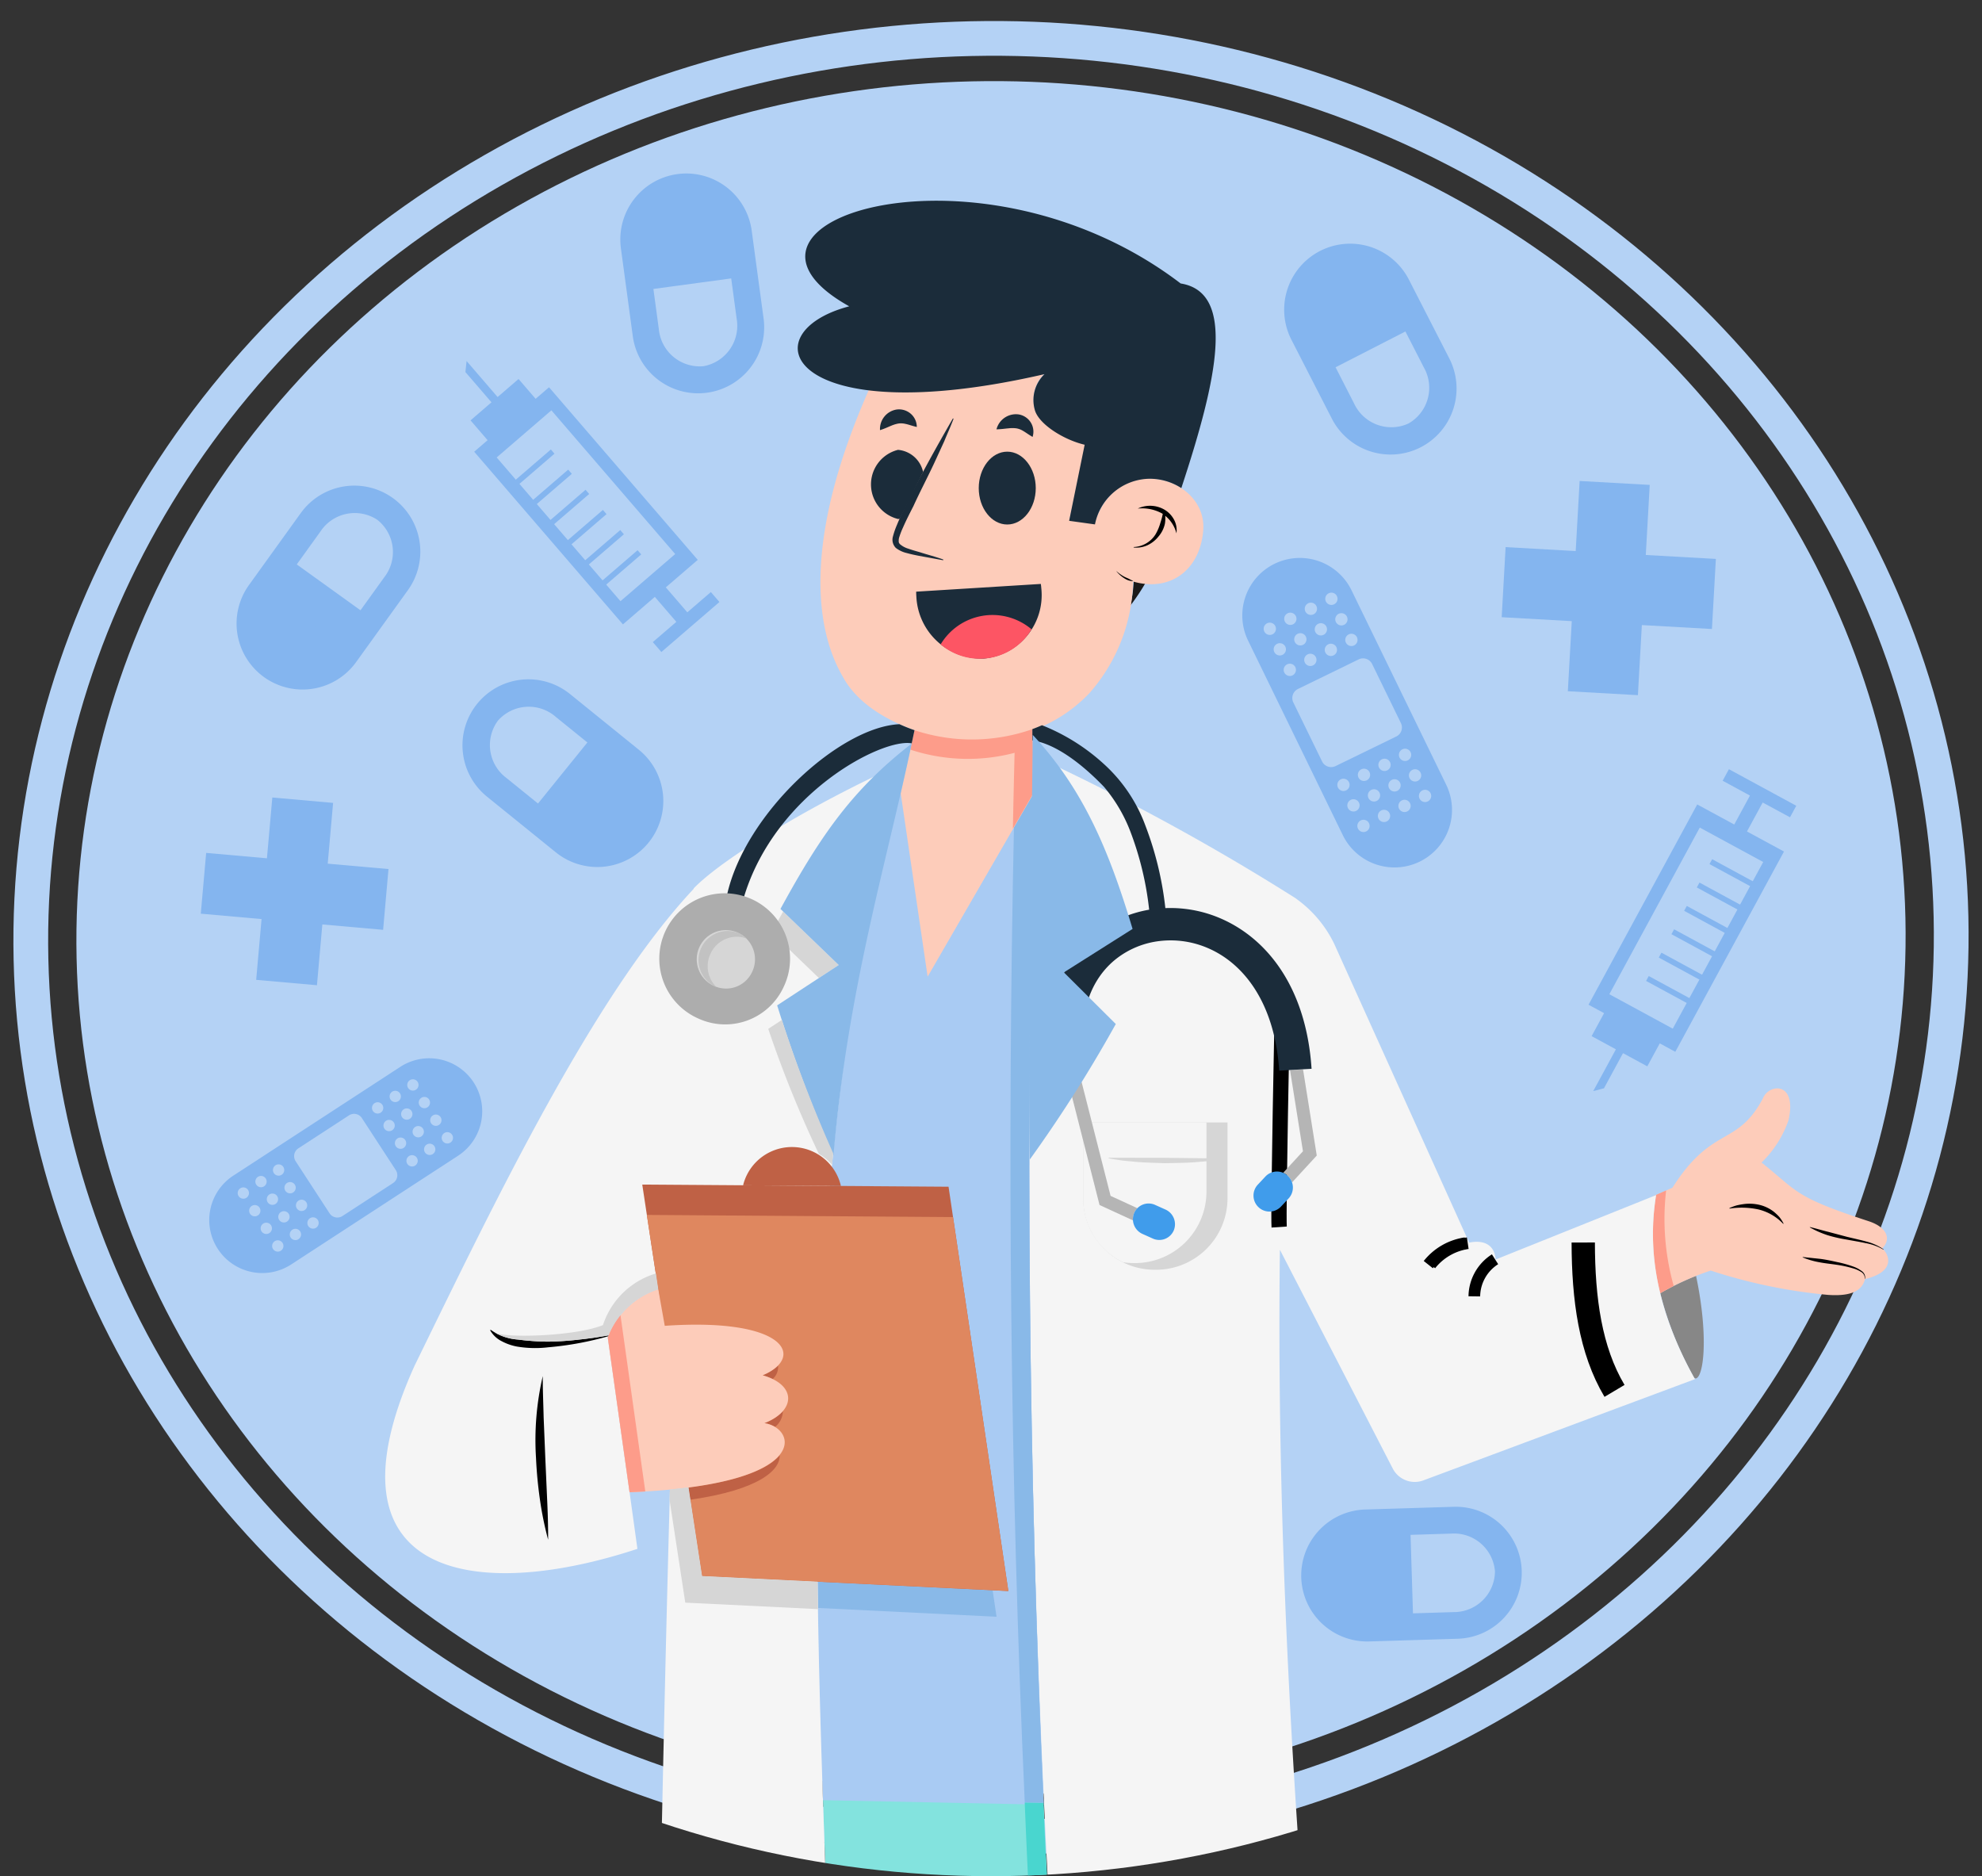 <svg xmlns="http://www.w3.org/2000/svg" xmlns:xlink="http://www.w3.org/1999/xlink" width="158" height="149.545" viewBox="0 0 158 149.545">
  <rect x="0" y="0" width="158" height="149.545" fill="#333333" stroke="none"/>
  <defs>
    <clipPath id="clip-path">
      <ellipse id="Elipse_7747" data-name="Elipse 7747" cx="79" cy="74.773" rx="79" ry="74.773" transform="translate(0 0)" fill="none"/>
    </clipPath>
  </defs>
  <g id="Grupo_954456" data-name="Grupo 954456" transform="translate(-302.181 -161.305)">
    <g id="Grupo_954455" data-name="Grupo 954455" transform="translate(302.181 161.305)" clip-path="url(#clip-path)">
      <ellipse id="Elipse_7745" data-name="Elipse 7745" cx="72.913" cy="68.305" rx="72.913" ry="68.305" transform="translate(4.603 8.087) rotate(-1.26)" fill="#b4d2f5"/>
      <ellipse id="Elipse_7746" data-name="Elipse 7746" cx="76.549" cy="71.711" rx="76.549" ry="71.711" transform="translate(0.885 4.771) rotate(-1.266)" fill="none" stroke="#b4d2f5" stroke-miterlimit="22.926" stroke-width="2.77"/>
      <g id="Grupo_954441" data-name="Grupo 954441" transform="translate(30.705 16)">
        <path id="Trazado_629423" data-name="Trazado 629423" d="M516.123,964.293c0,1.275-15.569,2.308-34.775,2.308s-34.775-1.034-34.775-2.308,15.569-2.309,34.775-2.309S516.123,963.019,516.123,964.293Z" transform="translate(-432.892 -731.851)" fill="#3475c6" fill-rule="evenodd"/>
        <g id="Grupo_954440" data-name="Grupo 954440">
          <path id="Trazado_629424" data-name="Trazado 629424" d="M498.548,911.64c-.8,9.353,2.81,8.708,1.224,15.948-3.071,1.828-11.466,3.58-19.035,2.654-1.813-.288-2.1-1.381-1.414-2.86,2.016-3.7,4.139-5.972,9.773-9.745,1.885-1.5,1.9-2.665,1.9-6.032Z" transform="translate(-455.338 -696.958)" fill="#fd9c8a" fill-rule="evenodd"/>
          <path id="Trazado_629425" data-name="Trazado 629425" d="M498.349,928.278a39.6,39.6,0,0,1-17.612,1.964c-1.813-.288-2.1-1.381-1.414-2.86,2.016-3.7,4.139-5.972,9.773-9.745,1.885-1.5,1.9-2.665,1.9-6.032l5.83.027C496.12,921.277,499.761,920.986,498.349,928.278Z" transform="translate(-455.338 -696.958)" fill="#fdccba" fill-rule="evenodd"/>
          <path id="Trazado_629426" data-name="Trazado 629426" d="M525.6,911.64c-.043.5-.072.978-.091,1.426l-7.47-.034c.009-.428.01-.9.011-1.427Z" transform="translate(-482.386 -696.958)" fill="#fd9c8a" fill-rule="evenodd"/>
          <path id="Trazado_629427" data-name="Trazado 629427" d="M497.682,928.271c.724,2.867,1.838,4.27.822,8.907-3.071,1.828-12.028,3.64-19.6,2.715-1.814-.289-2.1-1.381-1.415-2.859,2.016-3.7,4.162-6.136,9.8-9.909.677-1.473,1.505-1.678,1.886-1.673.936.153,1.821.747,3.236,3.331A2.906,2.906,0,0,0,497.682,928.271Z" transform="translate(-454.07 -706.549)" fill="#006eb9" fill-rule="evenodd"/>
          <path id="Trazado_629428" data-name="Trazado 629428" d="M497.083,937.861a42.073,42.073,0,0,1-18.176,2.032c-1.814-.289-2.1-1.381-1.415-2.859,2.016-3.7,4.162-6.136,9.8-9.909.677-1.473,1.505-1.678,1.886-1.673.936.153,1.821.747,3.236,3.331a2.761,2.761,0,0,0,3.982,1.025C497.107,932.142,497.855,933.859,497.083,937.861Z" transform="translate(-454.07 -706.549)" fill="#409ceb" fill-rule="evenodd"/>
          <path id="Trazado_629429" data-name="Trazado 629429" d="M574.288,911.605c.672,8.97-2.818,8.438-1.253,15.583,3.072,1.827,11.466,3.578,19.035,2.654,1.814-.289,2.1-1.381,1.415-2.859-2.016-3.7-4.139-5.972-9.773-9.746-1.829-1.46-1.894-2.6-1.9-5.74Z" transform="translate(-520.195 -696.884)" fill="#fdccba" fill-rule="evenodd"/>
          <path id="Trazado_629430" data-name="Trazado 629430" d="M576.79,922.821l-.16.755c.213,1.729,3.518,3.319,5.272.512.947-1.7,1.994-3.3,3.045-3.5a5.518,5.518,0,0,1-.3-1.445c-1.081-.023-2.165,1.612-3.141,3.365A2.8,2.8,0,0,1,576.79,922.821Z" transform="translate(-522.968 -702.179)" fill="#fd9c8a" fill-rule="evenodd"/>
          <path id="Trazado_629431" data-name="Trazado 629431" d="M578.03,911.605c.038.505.063.978.075,1.425l7.463-.107c-.013-.426-.015-.9-.017-1.426Z" transform="translate(-523.937 -696.884)" fill="#fd9c8a" fill-rule="evenodd"/>
          <path id="Trazado_629432" data-name="Trazado 629432" d="M573.858,926.783c-.723,2.867-1.839,4.27-.823,8.908,3.072,1.827,12.029,3.639,19.6,2.714,1.814-.289,2.233-1.381,1.415-2.859-2.016-3.7-4.162-6.136-9.8-9.909-1.693-3.722-3.542-1.178-5.121,1.659C577.376,930.1,574.071,928.513,573.858,926.783Z" transform="translate(-520.196 -705.387)" fill="#006eb9" fill-rule="evenodd"/>
          <path id="Trazado_629433" data-name="Trazado 629433" d="M573.858,928.066c-.723,2.867-1.839,4.27-.823,8.908,3.046,1.812,11.878,3.608,19.4,2.737.48-.506.447-1.265-.043-2.23-2.016-3.7-4.161-6.136-9.8-9.909a6.659,6.659,0,0,0-1.4-1.946,12.266,12.266,0,0,0-2.073,2.951C577.376,931.386,574.071,929.8,573.858,928.066Z" transform="translate(-520.196 -706.67)" fill="#409ceb" fill-rule="evenodd"/>
          <path id="Trazado_629434" data-name="Trazado 629434" d="M537.265,714.885l-2.517-51.119a42.508,42.508,0,0,1-8.937,1.486c-1.04-12.2-1.839-24.758-2.414-37.488h0c0,.062,0,.124.007.186l-17.59-.36c.45,13.247,1.055,26.046.946,37.863-1.146-.308-2.881-.871-4.773-1.592l-.509,51.107,17.225.083L516.7,636.7l4.181,78.439Z" transform="translate(-470.918 -500.252)" fill="#83e3de" fill-rule="evenodd"/>
          <path id="Trazado_629435" data-name="Trazado 629435" d="M732.721,493.5a27.261,27.261,0,0,0,2.706,6.746l.111.06c.632-.055,1.066-3.3.037-8.186A22.983,22.983,0,0,0,732.721,493.5Z" transform="translate(-631.076 -406.429)" fill="#878787" fill-rule="evenodd"/>
          <path id="Trazado_629436" data-name="Trazado 629436" d="M748.841,456.251c.661-.647.516-1.6-1.009-2.137-6.072-1.982-5.66-2.35-8.614-4.7a8.576,8.576,0,0,0,2.15-3.373c.709-3.116-1.573-2.929-2.045-1.733-2.061,3.881-4.036,2.111-7.206,7.112l-1.674.742.371-.149a19.442,19.442,0,0,0,.328,7.818,21.572,21.572,0,0,1,4.025-1.806,42.583,42.583,0,0,0,9.313,1.935c2.033.151,2.769-.413,2.986-1.253C750.051,458.073,749.321,456.661,748.841,456.251Z" transform="translate(-629.498 -372.751)" fill="#fdccba" fill-rule="evenodd"/>
          <path id="Trazado_629437" data-name="Trazado 629437" d="M731.613,469.979l-1.17.519.371-.149a19.442,19.442,0,0,0,.328,7.818c.355-.2.714-.392,1.076-.575A19.7,19.7,0,0,1,731.613,469.979Z" transform="translate(-629.498 -391.091)" fill="#fd9c8a" fill-rule="evenodd"/>
          <path id="Trazado_629438" data-name="Trazado 629438" d="M590.36,368.691a9.508,9.508,0,0,1,3.026,3.578l10.767,23.839c1.01-.218,2.021.054,2.111,1.345l12.793-5.134c-.724,4.442.056,9.209,3.094,14.67l-21.638,8.065a1.974,1.974,0,0,1-2.442-.923l-9.005-17.457c-.325,25.785,1.515,51.6,3.8,74.867-5.157,3.559-12.988,6.14-20.235,6.52A1113.212,1113.212,0,0,1,569.5,357.315a182.846,182.846,0,0,1,20.863,11.37Z" transform="translate(-517.741 -313.06)" fill="#f5f5f5" fill-rule="evenodd"/>
          <path id="Trazado_629439" data-name="Trazado 629439" d="M750.653,473.764a4.016,4.016,0,0,1,.57-.215,5.768,5.768,0,0,1,.6-.111,3.475,3.475,0,0,1,1.234.067,2.979,2.979,0,0,1,1.131.542,4.052,4.052,0,0,1,.45.427,3.005,3.005,0,0,1,.332.517l-.027.026a3.994,3.994,0,0,0-1.974-1.148,6.372,6.372,0,0,0-2.307-.068Z" transform="translate(-643.495 -393.467)"/>
          <path id="Trazado_629440" data-name="Trazado 629440" d="M596.591,311.81a17.282,17.282,0,0,1-1.244,1.872,11.938,11.938,0,0,0,.263-2.039h0A4.474,4.474,0,0,0,596.591,311.81Z" transform="translate(-535.931 -281.428)" fill="#1a1a1a" fill-rule="evenodd"/>
          <g id="Grupo_954437" data-name="Grupo 954437" transform="translate(34.442 44.942)">
            <path id="Trazado_629441" data-name="Trazado 629441" d="M570.133,359.55l.04,1.636c.012-.5.019-1.006.032-1.507Z" transform="translate(-552.91 -359.55)" fill="#a9cbf3" fill-rule="evenodd"/>
            <path id="Trazado_629442" data-name="Trazado 629442" d="M520.818,366.2l0-.022-.274.362c-.045.163-.094.325-.139.488q-.171.625-.335,1.25-.3,1.146-.585,2.3-.17.69-.334,1.38-.291,1.234-.562,2.474c-.095.437-.189.873-.28,1.311q-.26,1.245-.5,2.493c-.093.486-.183.975-.274,1.462q-.206,1.127-.4,2.257-.112.666-.222,1.331-.236,1.464-.451,2.935c-.056.391-.108.783-.162,1.175q-.151,1.091-.29,2.184c-.056.438-.112.875-.164,1.314q-.177,1.479-.335,2.962c-.044.416-.084.832-.125,1.249q-.108,1.093-.207,2.186c-.037.419-.076.838-.111,1.257q-.126,1.5-.233,3.006-.044.63-.085,1.26-.076,1.135-.14,2.273c-.022.382-.046.763-.066,1.143q-.081,1.529-.145,3.059-.026.622-.049,1.244-.047,1.22-.083,2.439c-.01.317-.021.634-.03.95q-.042,1.567-.068,3.134-.012.59-.019,1.18-.02,1.368-.03,2.736c0,.306-.005.612-.006.917q-.008,1.469,0,2.934,0,.547,0,1.093.007,1.609.024,3.213c0,.191.005.383.008.575q.017,1.45.043,2.894c.006.316.011.632.017.947q.031,1.638.07,3.27c0,.2.01.4.015.6q.036,1.467.078,2.928.011.387.022.777.048,1.664.1,3.319.01.309.02.617c.016.5.033.989.05,1.484l17.59.36c-1.208-26.629-1.424-54.012-.795-80.5l-2.6,4.5-5.8,10.038L520.8,366.3Z" transform="translate(-514.106 -364.141)" fill="#a9cbf3" fill-rule="evenodd"/>
            <path id="Trazado_629443" data-name="Trazado 629443" d="M520.818,366.681l0-.021-.274.362c-.045.163-.094.325-.139.488q-.171.624-.335,1.251-.3,1.145-.585,2.3-.17.689-.334,1.38-.291,1.235-.562,2.475c-.095.437-.189.873-.28,1.31q-.26,1.244-.5,2.492c-.093.488-.183.974-.274,1.463q-.206,1.126-.4,2.256-.112.665-.222,1.331-.236,1.465-.451,2.935c-.056.391-.108.783-.162,1.175q-.151,1.09-.29,2.183c-.056.438-.112.875-.164,1.313q-.177,1.479-.335,2.962c-.044.416-.084.832-.125,1.249q-.108,1.093-.207,2.186c-.037.419-.076.838-.111,1.258q-.126,1.5-.233,3.006-.044.63-.085,1.261-.076,1.136-.14,2.272c-.022.382-.046.762-.066,1.144q-.081,1.53-.145,3.058-.026.622-.049,1.244-.047,1.22-.083,2.439c-.01.317-.021.634-.03.95q-.042,1.567-.068,3.134-.012.59-.019,1.18-.02,1.368-.03,2.735c0,.306-.005.612-.006.917q-.008,1.469,0,2.934,0,.548,0,1.093.007,1.609.024,3.214c0,.191.005.382.008.575q.017,1.449.043,2.894c.006.316.011.632.017.947q.031,1.638.07,3.27c0,.2.01.4.015.6q.036,1.467.078,2.928.011.389.022.777.048,1.664.1,3.319c.006.207.014.412.02.617q.024.743.05,1.483l17.59.36c-1.208-26.629-1.424-54.012-.795-80.5l-2.6,4.506-5.8,10.037-2.149-14.64Z" transform="translate(-514.106 -364.474)" fill="#a9cbf3" fill-rule="evenodd"/>
          </g>
          <path id="Trazado_629444" data-name="Trazado 629444" d="M514.215,571.429c.008.7.014,1.4.025,2.091l14.237.7-.312-2.105Z" transform="translate(-479.739 -461.354)" fill="#89b9e8" fill-rule="evenodd"/>
          <path id="Trazado_629445" data-name="Trazado 629445" d="M566.06,366.885l-1.566,2.708c-.548,25.639-.308,52.052.861,77.764l1.5.031C565.647,420.758,565.432,393.375,566.06,366.885Z" transform="translate(-514.369 -319.688)" fill="#89b9e8" fill-rule="evenodd"/>
          <path id="Trazado_629446" data-name="Trazado 629446" d="M594.577,452.351v6.133a5.7,5.7,0,0,1-5.752,5.606h0a5.7,5.7,0,0,1-5.752-5.606v-6.133Z" transform="translate(-527.429 -378.881)" fill="#d6d6d6" fill-rule="evenodd"/>
          <path id="Trazado_629447" data-name="Trazado 629447" d="M586.242,463.49a5.611,5.611,0,0,1-3.17-5.006v-6.133H592.9v5.6a5.7,5.7,0,0,1-5.752,5.607h0A5.927,5.927,0,0,1,586.242,463.49Z" transform="translate(-527.429 -378.881)" fill="#f5f5f5" fill-rule="evenodd"/>
          <path id="Trazado_629448" data-name="Trazado 629448" d="M443.7,358.7c-6.62,2.894-14.514,7.519-17.038,10.126,0,.013,0,.024,0,.037-7.949,8.468-15.723,24.65-22.255,38.017-7.642,16.914,4.79,18.876,17.766,14.594l-.671-4.847-1.689-11.994c.005-.02.014-.042.021-.062l-.015-.11.057-.016a6.389,6.389,0,0,1,3.924-3.672l.476,2.493.88-.236a5.249,5.249,0,0,1,.012.62c8.992-.442,10.3,2.61,6.989,3.991,2.728.765,2.658,2.84.138,3.816,2.4.351,3.649,4.232-7.527,5.294-.515,18.5-.852,37.065-1.24,55.626,2.9,2.982,11.07,5.958,14.382,6.846C438.242,443.171,431.908,398.011,443.7,358.7Z" transform="translate(-402.065 -314.019)" fill="#f5f5f5" fill-rule="evenodd"/>
          <path id="Trazado_629449" data-name="Trazado 629449" d="M438.765,506.6a25.112,25.112,0,0,1-4.848.9,8.783,8.783,0,0,1-2.508-.061,4.227,4.227,0,0,1-1.209-.428,2.167,2.167,0,0,1-.914-.871l.046-.034a4.082,4.082,0,0,0,2.176.778,19.8,19.8,0,0,0,2.388.167,24.057,24.057,0,0,0,2.43-.16c.811-.083,1.621-.2,2.424-.347Z" transform="translate(-420.918 -416.111)"/>
          <path id="Trazado_629450" data-name="Trazado 629450" d="M441.658,518.119c-.006,1.093.046,2.179.069,3.263l.133,3.254.144,3.255c.052,1.086.084,2.174.081,3.268a26.952,26.952,0,0,1-.658-3.238q-.233-1.629-.307-3.267A22.508,22.508,0,0,1,441.658,518.119Z" transform="translate(-429.095 -424.432)"/>
          <path id="Trazado_629451" data-name="Trazado 629451" d="M536.824,657.983c.378-.068.754-.089,1.13-.135l1.128-.059c.751-.03,1.5,0,2.25,0,.748.057,1.5.079,2.244.164l1.12.141c.373.073.746.122,1.117.215v.043l-4.5-.142-4.494-.184Z" transform="translate(-495.397 -521.157)" fill="#49d6cf"/>
          <path id="Trazado_629452" data-name="Trazado 629452" d="M598.67,461.607c-.375.079-.75.111-1.125.169l-1.125.093c-.75.052-1.5.044-2.25.067-.749-.035-1.5-.034-2.247-.1l-1.124-.108c-.374-.062-.749-.1-1.123-.183V461.5l4.5.008,4.5.051Z" transform="translate(-532.003 -385.221)" fill="#d6d6d6"/>
          <path id="Trazado_629453" data-name="Trazado 629453" d="M468.737,468.454l24.416.171,4.766,32.227L473.5,499.658S468.737,468.539,468.737,468.454Z" transform="translate(-448.242 -390.034)" fill="#bf6145" fill-rule="evenodd"/>
          <path id="Trazado_629454" data-name="Trazado 629454" d="M494.333,476.506l4.408,29.8-24.416-1.193s-3.285-21.451-4.4-28.782Z" transform="translate(-449.064 -395.493)" fill="#df875f" fill-rule="evenodd"/>
          <g id="Grupo_954438" data-name="Grupo 954438" transform="translate(24.18 92.843)">
            <path id="Trazado_629455" data-name="Trazado 629455" d="M500.394,528.144a2.334,2.334,0,0,1,.855.3,1.658,1.658,0,0,0,.622-1.266A3.67,3.67,0,0,1,500.394,528.144Z" transform="translate(-494.347 -523.55)" fill="#bf6145" fill-rule="evenodd"/>
            <path id="Trazado_629456" data-name="Trazado 629456" d="M499.945,516.152a4.662,4.662,0,0,1,.795.3,1.268,1.268,0,0,0,.436-1.077A3.706,3.706,0,0,1,499.945,516.152Z" transform="translate(-494.036 -515.374)" fill="#bf6145" fill-rule="evenodd"/>
            <path id="Trazado_629457" data-name="Trazado 629457" d="M480.722,541.2l.15.984c5.49-.789,7.159-2.36,7.121-3.546C487.177,539.629,485.055,540.649,480.722,541.2Z" transform="translate(-480.722 -531.489)" fill="#bf6145" fill-rule="evenodd"/>
          </g>
          <path id="Trazado_629458" data-name="Trazado 629458" d="M463.816,495.586a6.4,6.4,0,0,0-4.021,3.854l1.736,12.329c14.615-.566,13.356-5.125,10.744-5.507,2.52-.975,2.59-3.051-.138-3.815,3.408-1.421,1.925-4.615-7.8-3.943Z" transform="translate(-442.049 -408.826)" fill="#fdccba" fill-rule="evenodd"/>
          <path id="Trazado_629459" data-name="Trazado 629459" d="M460.805,502.271a5.214,5.214,0,0,0-1.01,1.8l1.736,12.329c.433-.017.85-.038,1.255-.061Z" transform="translate(-442.049 -413.456)" fill="#fd9c8a" fill-rule="evenodd"/>
          <path id="Trazado_629460" data-name="Trazado 629460" d="M536.784,270.157l-1.976-.409,1.279-5.981c-1.664-.393-3.688-1.572-4.041-2.679a2.869,2.869,0,0,1,.756-2.907c-6.192,1.424-10.8,1.682-14,1.292-4.976,11.25-4.524,18.615-2.106,22.816,1.093,2.049,3.254,3.407,5.74,4.322,0,0-.8,3.711-1.1,5l2.149,14.635,8.436-14.589-.123-5.028a11.752,11.752,0,0,0,4.566-2.96,13.912,13.912,0,0,0,3.5-8.916c2.942.849,5.322-.9,5.589-4.045C545.825,266.393,538.554,264.294,536.784,270.157Z" transform="translate(-480.242 -244.4)" fill="#fdccba" fill-rule="evenodd"/>
          <path id="Trazado_629461" data-name="Trazado 629461" d="M558.264,284.212c1.252,0,2.273-1.305,2.273-2.9s-1.02-2.906-2.273-2.906-2.272,1.306-2.272,2.906S557.013,284.212,558.264,284.212Z" transform="translate(-508.674 -258.405)" fill="#1b2c3a" fill-rule="evenodd"/>
          <path id="Trazado_629462" data-name="Trazado 629462" d="M549.707,312.714c.018.13.032.261.042.394a5.072,5.072,0,0,1-4.606,5.555,5.188,5.188,0,0,1-5.359-4.933c-.01-.132-.015-.264-.015-.4Z" transform="translate(-497.439 -282.17)" fill="#1b2c3a" fill-rule="evenodd"/>
          <path id="Trazado_629463" data-name="Trazado 629463" d="M553.359,321.92a4.818,4.818,0,0,1-7.25,1.2A4.818,4.818,0,0,1,553.359,321.92Z" transform="translate(-501.829 -287.757)" fill="#fd5564" fill-rule="evenodd"/>
          <path id="Trazado_629464" data-name="Trazado 629464" d="M528.724,227.175c-20.4,4.694-23.679-3.271-15.569-5.407-12.292-6.859,10.467-13.993,26.422-1.822,4.421.709,2.936,7.58.053,16.31a4.629,4.629,0,0,0-2.584-.743,4.5,4.5,0,0,0-4.3,3.638l-2.059-.286,1.237-6.064c-1.666-.392-3.605-1.612-3.958-2.72A2.866,2.866,0,0,1,528.724,227.175Z" transform="translate(-476.163 -213.352)" fill="#1b2c3a" fill-rule="evenodd"/>
          <path id="Trazado_629465" data-name="Trazado 629465" d="M591.7,309.42a3.287,3.287,0,0,0,.625.441c.115.055.23.106.347.156.11.068.23.11.342.186l0,.013a1.8,1.8,0,0,1-.391-.078,1.657,1.657,0,0,1-.349-.187,2.67,2.67,0,0,1-.58-.521Z" transform="translate(-533.398 -279.888)"/>
          <path id="Trazado_629466" data-name="Trazado 629466" d="M560.593,269.9a1.6,1.6,0,0,1,1.758-1.19,1.409,1.409,0,0,1,1.025.729,1.381,1.381,0,0,1,.095,1.065c-.337-.193-.574-.379-.792-.5a1.48,1.48,0,0,0-.509-.184,2.511,2.511,0,0,0-.616,0C561.286,269.84,560.983,269.894,560.593,269.9Z" transform="translate(-511.861 -251.679)" fill="#1b2c3a"/>
          <path id="Trazado_629467" data-name="Trazado 629467" d="M530.381,269.1a1.572,1.572,0,0,1,1.321-1.642,1.433,1.433,0,0,1,1.2.4,1.394,1.394,0,0,1,.412.99c-.381-.088-.662-.2-.907-.246a1.524,1.524,0,0,0-.542-.031,2.544,2.544,0,0,0-.589.177C531.027,268.847,530.754,268.986,530.381,269.1Z" transform="translate(-490.934 -250.815)" fill="#1b2c3a"/>
          <path id="Trazado_629468" data-name="Trazado 629468" d="M532.19,279.7a2.246,2.246,0,0,0-2-1.763,2.84,2.84,0,0,0,0,5.512c.049,0,.095-.014.143-.018Z" transform="translate(-489.308 -258.081)" fill="#1b2c3a" fill-rule="evenodd"/>
          <path id="Trazado_629469" data-name="Trazado 629469" d="M538.5,269.822c-.223.608-.495,1.187-.735,1.783l-.8,1.741c-.539,1.157-1.136,2.283-1.661,3.436-.288.563-.578,1.128-.828,1.7a6.24,6.24,0,0,0-.314.816.919.919,0,0,0-.031.3c-.008.083.03.126.075.2a1.8,1.8,0,0,0,.694.381c.289.105.6.191.91.279.618.2,1.255.359,1.876.585l-.011.056-1.925-.35c-.32-.062-.64-.129-.956-.217a2.3,2.3,0,0,1-.894-.415.925.925,0,0,1-.227-.924,6.254,6.254,0,0,1,.316-.91c.242-.594.519-1.171.795-1.748,1.144-2.289,2.389-4.527,3.67-6.745Z" transform="translate(-493.192 -252.444)" fill="#1b2c3a"/>
          <path id="Trazado_629470" data-name="Trazado 629470" d="M686.162,487.819a3.551,3.551,0,0,0-1.651,2.955" transform="translate(-597.686 -403.446)" fill="none" stroke="#000" stroke-miterlimit="22.926" stroke-width="0.929" fill-rule="evenodd"/>
          <path id="Trazado_629471" data-name="Trazado 629471" d="M676.125,483.652a4.645,4.645,0,0,0-2.965,1.706" transform="translate(-589.824 -400.56)" fill="none" stroke="#000" stroke-miterlimit="22.926" stroke-width="0.929" fill-rule="evenodd"/>
          <path id="Trazado_629472" data-name="Trazado 629472" d="M675.536,483.652a4.648,4.648,0,0,0-2.966,1.706" transform="translate(-589.415 -400.56)" fill="none" stroke="#000" stroke-miterlimit="22.926" stroke-width="0.929" fill-rule="evenodd"/>
          <path id="Trazado_629473" data-name="Trazado 629473" d="M777.382,481.27a4.233,4.233,0,0,0-1.428-.524c-.5-.109-1.007-.189-1.513-.284a11.363,11.363,0,0,1-1.512-.345,7.831,7.831,0,0,1-1.422-.626l.011-.026c.506.118.992.269,1.488.389l1.481.394c.5.121,1,.228,1.5.365a4.3,4.3,0,0,1,1.41.635Z" transform="translate(-657.939 -397.66)"/>
          <path id="Trazado_629474" data-name="Trazado 629474" d="M774.6,488.974a.569.569,0,0,0-.3-.549,2.4,2.4,0,0,0-.615-.273,9.132,9.132,0,0,0-1.336-.291c-.452-.07-.911-.109-1.363-.2a6.074,6.074,0,0,1-1.336-.391l.008-.026,1.371.145c.457.055.909.155,1.361.255a9.311,9.311,0,0,1,1.341.377,2.506,2.506,0,0,1,.619.336.619.619,0,0,1,.275.619Z" transform="translate(-656.653 -403.05)"/>
          <path id="Trazado_629475" data-name="Trazado 629475" d="M712.751,483.475c.009,4.513.561,8.578,2.493,11.827" transform="translate(-617.244 -400.438)" fill="none" stroke="#000" stroke-miterlimit="22.926" stroke-width="1.858" fill-rule="evenodd"/>
          <path id="Trazado_629476" data-name="Trazado 629476" d="M548.026,351.781h0l-.035-1.409a14.538,14.538,0,0,1-9.4.081l-.329,1.55a14.634,14.634,0,0,0,8.474.21c-.056.015-.11.034-.165.049q-.076,3.007-.135,6.04l1.557-2.693q.024-1.658.043-3.318Z" transform="translate(-496.396 -308.251)" fill="#fd9c8a" fill-rule="evenodd"/>
          <path id="Trazado_629477" data-name="Trazado 629477" d="M599.562,294.646a1.78,1.78,0,0,0-.174-1.056,2.039,2.039,0,0,0-.759-.819,2.284,2.284,0,0,0-2.149-.1,3.309,3.309,0,0,1,1.955.4c.013.008.024.019.037.028a5.285,5.285,0,0,1-.186.7,4.026,4.026,0,0,1-.391.929,2.157,2.157,0,0,1-1.745,1.01l0,.035a2.129,2.129,0,0,0,1.1-.177,2.481,2.481,0,0,0,.884-.7,2.309,2.309,0,0,0,.507-1.007,2.663,2.663,0,0,0,.03-.64A2.624,2.624,0,0,1,599.562,294.646Z" transform="translate(-536.485 -268.135)"/>
          <path id="Trazado_629478" data-name="Trazado 629478" d="M634.116,423.255s-.334,16.056-.251,17.279" transform="translate(-562.599 -358.73)" fill="none" stroke="#000" stroke-miterlimit="22.926" stroke-width="1.218" fill-rule="evenodd"/>
          <path id="Trazado_629479" data-name="Trazado 629479" d="M580.88,664.521l2.4,51.128-1.852.028-2.308-49.229a34.977,34.977,0,0,1-8.8,1.168c-1.085-13.541-1.825-24.778-2.405-38.923l1.488.029c.56,13.239,1.343,24.044,2.4,37.251A38.383,38.383,0,0,0,580.88,664.521Z" transform="translate(-516.932 -501.016)" fill="#49d6cf" fill-rule="evenodd"/>
          <path id="Trazado_629480" data-name="Trazado 629480" d="M506.034,402.953l-3.774-3.633q.471-.864.927-1.666l4.428,4.264Z" transform="translate(-471.46 -340.999)" fill="#d6d6d6" fill-rule="evenodd"/>
          <path id="Trazado_629481" data-name="Trazado 629481" d="M502.673,461.811a4.01,4.01,0,0,0-7.8-.055Z" transform="translate(-466.341 -383.279)" fill="#bf6145" fill-rule="evenodd"/>
          <path id="Trazado_629482" data-name="Trazado 629482" d="M514.443,354.1c-4.665,3.619-7.227,7.244-10.462,13.181l4.644,4.472-4.907,3.215a108.663,108.663,0,0,0,4.489,11.956C509.359,373.559,512.451,363.6,514.443,354.1Z" transform="translate(-472.469 -310.833)" fill="#89b9e8" fill-rule="evenodd"/>
          <path id="Trazado_629483" data-name="Trazado 629483" d="M506.493,437.324c.029-.311.057-.622.088-.932a107.358,107.358,0,0,1-4.09-10.626l-1.086.711a91.857,91.857,0,0,0,4.034,9.966A3.751,3.751,0,0,1,506.493,437.324Z" transform="translate(-470.867 -360.469)" fill="#d6d6d6" fill-rule="evenodd"/>
          <path id="Trazado_629484" data-name="Trazado 629484" d="M487.606,554.492l-9.211-.45-1.082-7.067c-.468.061-.968.113-1.489.162-.008.271-.016.542-.024.814l1.257,8.209,10.578.517Q487.618,555.586,487.606,554.492Z" transform="translate(-453.133 -444.418)" fill="#d6d6d6" fill-rule="evenodd"/>
          <path id="Trazado_629485" data-name="Trazado 629485" d="M505.663,349.56a12.711,12.711,0,0,1-1.2-.478c-4.744.212-12.3,7.091-13.745,13.608a4.9,4.9,0,0,1,1.354.152c2.5-8.253,10.992-12.668,13.369-12.234Z" transform="translate(-463.466 -307.358)" fill="#1b2c3a" fill-rule="evenodd"/>
          <path id="Trazado_629486" data-name="Trazado 629486" d="M477.031,403.2a5.212,5.212,0,1,1,6.775-2.542A5.128,5.128,0,0,1,477.031,403.2Z" transform="translate(-452.036 -338.002)" fill="#adadad" fill-rule="evenodd"/>
          <path id="Trazado_629487" data-name="Trazado 629487" d="M484.587,407.057a2.323,2.323,0,1,1,3.019-1.132A2.285,2.285,0,0,1,484.587,407.057Z" transform="translate(-458.35 -344.463)" fill="#d6d6d6" fill-rule="evenodd"/>
          <path id="Trazado_629488" data-name="Trazado 629488" d="M486.584,402.866a2.147,2.147,0,0,1,.579.405,2.291,2.291,0,0,0-2.869,1.194,2.32,2.32,0,0,0,.443,2.654c-.05-.019-.1-.038-.149-.062a2.323,2.323,0,0,1,2-4.191Z" transform="translate(-458.35 -344.463)" fill="#c2c2c2" fill-rule="evenodd"/>
          <g id="Grupo_954439" data-name="Grupo 954439" transform="translate(51.595 41.811)">
            <path id="Trazado_629489" data-name="Trazado 629489" d="M635.3,447.08a1.253,1.253,0,0,0-.382-.245l1.581-1.718-1.03-6.465,1.036-.059,1.094,6.864-1.97,2.144a1.274,1.274,0,0,0-.327-.52Z" transform="translate(-614.93 -411.163)" fill="#b5b5b5" fill-rule="evenodd"/>
            <path id="Trazado_629490" data-name="Trazado 629490" d="M628.2,465.464l-.618.66a1.274,1.274,0,0,0,.065,1.791h0a1.263,1.263,0,0,0,1.785-.046l.618-.659a1.276,1.276,0,0,0-.065-1.792h0A1.261,1.261,0,0,0,628.2,465.464Z" transform="translate(-609.62 -429.502)" fill="#409ceb" fill-rule="evenodd"/>
            <path id="Trazado_629491" data-name="Trazado 629491" d="M578.8,439.775l1.008-.219,2.49,9.784,2.14.983a1.237,1.237,0,0,0-.255.37h0a1.252,1.252,0,0,0-.095.6l-2.669-1.225Z" transform="translate(-576.065 -411.83)" fill="#b5b5b5" fill-rule="evenodd"/>
            <path id="Trazado_629492" data-name="Trazado 629492" d="M597.736,473.466l.832.373a1.284,1.284,0,0,1,.653,1.675h0a1.255,1.255,0,0,1-1.663.637l-.831-.373a1.284,1.284,0,0,1-.653-1.675h0A1.254,1.254,0,0,1,597.736,473.466Z" transform="translate(-587.957 -435.239)" fill="#409ceb" fill-rule="evenodd"/>
            <path id="Trazado_629493" data-name="Trazado 629493" d="M584.884,364.747a10.1,10.1,0,0,0-4.379-.811,26.4,26.4,0,0,0-1.6-6.6,12.387,12.387,0,0,0-3.358-4.937,16.091,16.091,0,0,0-4.876-3.04c-.253.11-.508.216-.767.31l0,.9c.509.075,2.528.4,5.71,3.7a12.338,12.338,0,0,1,2.092,3.537,25.1,25.1,0,0,1,1.508,6.257,9.415,9.415,0,0,0-4.191,1.84c-2.841,2.217-4.517,6.183-3.287,11.59l2.518-.546c-.974-4.281.248-7.34,2.36-8.988a6.915,6.915,0,0,1,3.445-1.4,7.491,7.491,0,0,1,3.83.561c2.882,1.233,5.337,4.388,5.693,9.771l2.579-.147C591.734,370.229,588.589,366.333,584.884,364.747Z" transform="translate(-569.906 -349.364)" fill="#1b2c3a" fill-rule="evenodd"/>
          </g>
          <path id="Trazado_629494" data-name="Trazado 629494" d="M569.338,351.857c3.964,4.272,6.02,9.013,7.957,15.465l-5.477,3.464,4.139,4.116a109.221,109.221,0,0,1-6.856,10.8C568.919,374.155,569.226,363.118,569.338,351.857Z" transform="translate(-517.714 -309.28)" fill="#89b9e8" fill-rule="evenodd"/>
          <path id="Trazado_629495" data-name="Trazado 629495" d="M443.371,491.5a6.351,6.351,0,0,0-4.222,4.115c-2.182.887-7.717,1.054-8.608.605a.044.044,0,0,0,0,.007,4.662,4.662,0,0,0,1.835.541,19.786,19.786,0,0,0,2.388.167,24.059,24.059,0,0,0,2.43-.16c.8-.082,1.6-.195,2.4-.342a6.438,6.438,0,0,1,3.961-3.676S443.445,491.986,443.371,491.5Z" transform="translate(-421.787 -405.995)" fill="#d6d6d6"/>
        </g>
      </g>
      <g id="Grupo_954442" data-name="Grupo 954442" transform="translate(126.634 61.311)">
        <path id="Trazado_629496" data-name="Trazado 629496" d="M730.187,364.587l.5-.92-5.37-2.914-.5.92,2.177,1.182-1.252,2.307-2.952-1.6-8.664,15.964,1.239.672-.994,1.832,1.937,1.051-1.808,3.33.856-.224,1.518-2.8,1.936,1.051.994-1.831,1.239.673,8.664-15.964-2.951-1.6,1.253-2.308Z" transform="translate(-714.126 -360.753)" fill="#84b5ef" fill-rule="evenodd"/>
        <rect id="Rectángulo_306753" data-name="Rectángulo 306753" width="5.753" height="15.114" transform="translate(8.868 4.653) rotate(28.49)" fill="#b4d2f5"/>
        <rect id="Rectángulo_306754" data-name="Rectángulo 306754" width="4.009" height="0.444" transform="matrix(0.879, 0.477, -0.477, 0.879, 9.854, 7.174)" fill="#84b5ef"/>
        <rect id="Rectángulo_306755" data-name="Rectángulo 306755" width="4.008" height="0.444" transform="translate(8.843 9.036) rotate(28.493)" fill="#84b5ef"/>
        <rect id="Rectángulo_306756" data-name="Rectángulo 306756" width="4.008" height="0.444" transform="translate(7.833 10.899) rotate(28.499)" fill="#84b5ef"/>
        <rect id="Rectángulo_306757" data-name="Rectángulo 306757" width="4.008" height="0.444" transform="translate(6.822 12.762) rotate(28.493)" fill="#84b5ef"/>
        <rect id="Rectángulo_306758" data-name="Rectángulo 306758" width="4.008" height="0.444" transform="matrix(0.879, 0.477, -0.477, 0.879, 5.811, 14.624)" fill="#84b5ef"/>
        <rect id="Rectángulo_306759" data-name="Rectángulo 306759" width="4.008" height="0.444" transform="translate(4.8 16.486) rotate(28.493)" fill="#84b5ef"/>
      </g>
      <g id="Grupo_954443" data-name="Grupo 954443" transform="translate(37.103 28.773)">
        <path id="Trazado_629497" data-name="Trazado 629497" d="M437.815,277.311l.683.792,4.629-3.987-.684-.793-1.877,1.616-1.713-1.99,2.544-2.191L429.542,257l-1.068.921-1.361-1.58-1.67,1.438-2.473-2.871-.093.88,2.078,2.411-1.67,1.439,1.36,1.58-1.068.92L435.433,275.9l2.544-2.192,1.714,1.99Z" transform="translate(-422.878 -254.905)" fill="#84b5ef" fill-rule="evenodd"/>
        <rect id="Rectángulo_306760" data-name="Rectángulo 306760" width="5.753" height="15.113" transform="matrix(-0.758, 0.653, -0.653, -0.758, 16.721, 15.389)" fill="#b4d2f5"/>
        <rect id="Rectángulo_306761" data-name="Rectángulo 306761" width="4.008" height="0.444" transform="matrix(-0.758, 0.653, -0.653, -0.758, 14.014, 15.418)" fill="#84b5ef"/>
        <rect id="Rectángulo_306762" data-name="Rectángulo 306762" width="4.008" height="0.444" transform="matrix(-0.758, 0.653, -0.653, -0.758, 12.632, 13.813)" fill="#84b5ef"/>
        <rect id="Rectángulo_306763" data-name="Rectángulo 306763" width="4.008" height="0.443" transform="matrix(-0.758, 0.653, -0.653, -0.758, 11.248, 12.207)" fill="#84b5ef"/>
        <rect id="Rectángulo_306764" data-name="Rectángulo 306764" width="4.008" height="0.444" transform="translate(9.865 10.601) rotate(139.266)" fill="#84b5ef"/>
        <rect id="Rectángulo_306765" data-name="Rectángulo 306765" width="4.008" height="0.444" transform="translate(8.482 8.996) rotate(139.259)" fill="#84b5ef"/>
        <rect id="Rectángulo_306766" data-name="Rectángulo 306766" width="4.008" height="0.444" transform="translate(7.099 7.39) rotate(139.261)" fill="#84b5ef"/>
      </g>
      <g id="Grupo_954444" data-name="Grupo 954444" transform="translate(20.99 40.839)">
        <path id="Trazado_629498" data-name="Trazado 629498" d="M379.548,294.744h0a3.129,3.129,0,0,1,.711,4.368l-4.127,5.732a3.129,3.129,0,0,1-4.368.711h0a3.13,3.13,0,0,1-.711-4.369l4.127-5.732A3.13,3.13,0,0,1,379.548,294.744Z" transform="translate(-370.463 -294.154)" fill="#84b5ef" stroke="#84b5ef" stroke-miterlimit="22.926" stroke-width="4.262" fill-rule="evenodd"/>
        <path id="Trazado_629499" data-name="Trazado 629499" d="M384.218,302.048l1.891-2.627a3.273,3.273,0,0,0-.553-4.588h0a3.273,3.273,0,0,0-4.527.931l-1.891,2.627Z" transform="translate(-376.471 -294.242)" fill="#b4d2f5" fill-rule="evenodd"/>
      </g>
      <g id="Grupo_954445" data-name="Grupo 954445" transform="translate(51.581 15.959)">
        <path id="Trazado_629500" data-name="Trazado 629500" d="M474.472,226.45h0a3.129,3.129,0,0,1-3.521-2.681l-.947-7a3.13,3.13,0,0,1,2.682-3.521h0a3.13,3.13,0,0,1,3.521,2.682l.947,7A3.129,3.129,0,0,1,474.472,226.45Z" transform="translate(-469.976 -213.219)" fill="#84b5ef" stroke="#84b5ef" stroke-miterlimit="22.926" stroke-width="4.262" fill-rule="evenodd"/>
        <path id="Trazado_629501" data-name="Trazado 629501" d="M471.621,234.336l.434,3.208a3.273,3.273,0,0,0,3.557,2.95h0a3.273,3.273,0,0,0,2.646-3.789l-.434-3.208Z" transform="translate(-471.115 -227.264)" fill="#b4d2f5" fill-rule="evenodd"/>
      </g>
      <g id="Grupo_954446" data-name="Grupo 954446" transform="translate(104.501 21.554)">
        <path id="Trazado_629502" data-name="Trazado 629502" d="M649.907,243.623h0a3.129,3.129,0,0,1-4.212-1.358l-3.222-6.286a3.129,3.129,0,0,1,1.358-4.212h0a3.129,3.129,0,0,1,4.212,1.358l3.222,6.285A3.131,3.131,0,0,1,649.907,243.623Z" transform="translate(-642.128 -231.422)" fill="#84b5ef" stroke="#84b5ef" stroke-miterlimit="22.926" stroke-width="4.262" fill-rule="evenodd"/>
        <path id="Trazado_629503" data-name="Trazado 629503" d="M648.525,250.106,650,252.987a3.274,3.274,0,0,0,4.336,1.6h0a3.275,3.275,0,0,0,1.234-4.454l-1.477-2.881Z" transform="translate(-646.558 -242.385)" fill="#b4d2f5" fill-rule="evenodd"/>
      </g>
      <g id="Grupo_954447" data-name="Grupo 954447" transform="translate(38.999 56.277)">
        <path id="Trazado_629504" data-name="Trazado 629504" d="M429.744,345.538h0a3.13,3.13,0,0,1,4.4-.465l5.491,4.443a3.129,3.129,0,0,1,.464,4.4h0a3.13,3.13,0,0,1-4.4.465l-5.491-4.442A3.13,3.13,0,0,1,429.744,345.538Z" transform="translate(-429.048 -344.377)" fill="#84b5ef" stroke="#84b5ef" stroke-miterlimit="22.926" stroke-width="4.262" fill-rule="evenodd"/>
        <path id="Trazado_629505" data-name="Trazado 629505" d="M436.973,347.417l-2.517-2.036a3.274,3.274,0,0,0-4.612.294h0a3.274,3.274,0,0,0,.675,4.572l2.517,2.036Z" transform="translate(-429.147 -344.514)" fill="#b4d2f5" fill-rule="evenodd"/>
      </g>
      <g id="Grupo_954448" data-name="Grupo 954448" transform="translate(105.861 122.232)">
        <path id="Trazado_629506" data-name="Trazado 629506" d="M659.867,561.964h0a3.13,3.13,0,0,1-3.032,3.224l-7.06.215a3.129,3.129,0,0,1-3.224-3.032h0a3.129,3.129,0,0,1,3.032-3.224l7.06-.216A3.13,3.13,0,0,1,659.867,561.964Z" transform="translate(-646.55 -558.93)" fill="#84b5ef" stroke="#84b5ef" stroke-miterlimit="22.926" stroke-width="4.262" fill-rule="evenodd"/>
        <path id="Trazado_629507" data-name="Trazado 629507" d="M668.17,565.314l3.236-.1a3.273,3.273,0,0,0,3.3-3.232h0a3.273,3.273,0,0,0-3.495-3.024l-3.235.1Z" transform="translate(-661.392 -558.95)" fill="#b4d2f5" fill-rule="evenodd"/>
      </g>
      <path id="Trazado_629508" data-name="Trazado 629508" d="M369.214,373.8l-4.845-.429.429-4.845-4.845-.429-.429,4.845-4.845-.429-.429,4.845,4.845.429-.429,4.845,4.845.429.429-4.845,4.845.429Z" transform="translate(-338.244 -304.53)" fill="#84b5ef"/>
      <path id="Trazado_629509" data-name="Trazado 629509" d="M708.682,292.225l-5.587-.314.314-5.586-5.587-.313-.314,5.586-5.587-.314-.313,5.587,5.586.314-.313,5.586,5.586.314.314-5.587,5.587.314Z" transform="translate(-571.897 -247.675)" fill="#84b5ef"/>
      <g id="Grupo_954451" data-name="Grupo 954451" transform="translate(99.032 44.475)">
        <path id="Trazado_629510" data-name="Trazado 629510" d="M638.476,330.189h0a4.584,4.584,0,0,1-6.129-2.114l-7.548-15.5a4.585,4.585,0,0,1,2.114-6.13h0a4.586,4.586,0,0,1,6.13,2.115l7.548,15.5A4.585,4.585,0,0,1,638.476,330.189Z" transform="translate(-624.335 -305.985)" fill="#84b5ef"/>
        <path id="Trazado_629511" data-name="Trazado 629511" d="M645.6,338.241l-4.836,2.356a.805.805,0,0,1-1.076-.371l-2.291-4.7a.805.805,0,0,1,.371-1.076l4.837-2.356a.8.8,0,0,1,1.075.371l2.291,4.7A.8.8,0,0,1,645.6,338.241Z" transform="translate(-633.328 -324.01)" fill="#b4d2f5"/>
        <g id="Grupo_954449" data-name="Grupo 954449" transform="translate(1.706 2.764)">
          <path id="Trazado_629512" data-name="Trazado 629512" d="M630.813,323.03a.489.489,0,1,1-.654-.226A.489.489,0,0,1,630.813,323.03Z" transform="translate(-629.885 -320.363)" fill="#b4d2f5"/>
          <path id="Trazado_629513" data-name="Trazado 629513" d="M636.136,320.437a.489.489,0,1,1-.654-.225A.49.49,0,0,1,636.136,320.437Z" transform="translate(-633.572 -318.568)" fill="#b4d2f5"/>
          <path id="Trazado_629514" data-name="Trazado 629514" d="M641.461,317.842a.489.489,0,1,1-.653-.225A.489.489,0,0,1,641.461,317.842Z" transform="translate(-637.259 -316.771)" fill="#b4d2f5"/>
          <path id="Trazado_629515" data-name="Trazado 629515" d="M646.785,315.25a.489.489,0,1,1-.654-.226A.488.488,0,0,1,646.785,315.25Z" transform="translate(-640.947 -314.975)" fill="#b4d2f5"/>
          <path id="Trazado_629516" data-name="Trazado 629516" d="M633.406,328.353a.489.489,0,1,1-.653-.225A.489.489,0,0,1,633.406,328.353Z" transform="translate(-631.681 -324.05)" fill="#b4d2f5"/>
          <path id="Trazado_629517" data-name="Trazado 629517" d="M638.73,325.759a.489.489,0,1,1-.653-.226A.488.488,0,0,1,638.73,325.759Z" transform="translate(-635.368 -322.254)" fill="#b4d2f5"/>
          <path id="Trazado_629518" data-name="Trazado 629518" d="M644.053,323.167a.489.489,0,1,1-.654-.226A.489.489,0,0,1,644.053,323.167Z" transform="translate(-639.055 -320.458)" fill="#b4d2f5"/>
          <path id="Trazado_629519" data-name="Trazado 629519" d="M649.378,320.574a.489.489,0,1,1-.654-.226A.489.489,0,0,1,649.378,320.574Z" transform="translate(-642.743 -318.663)" fill="#b4d2f5"/>
          <path id="Trazado_629520" data-name="Trazado 629520" d="M636,333.676a.489.489,0,1,1-.654-.226A.487.487,0,0,1,636,333.676Z" transform="translate(-633.477 -327.737)" fill="#b4d2f5"/>
          <path id="Trazado_629521" data-name="Trazado 629521" d="M641.324,331.084a.489.489,0,1,1-.654-.225A.49.49,0,0,1,641.324,331.084Z" transform="translate(-637.165 -325.941)" fill="#b4d2f5"/>
          <path id="Trazado_629522" data-name="Trazado 629522" d="M646.647,328.491a.489.489,0,1,1-.653-.226A.489.489,0,0,1,646.647,328.491Z" transform="translate(-640.851 -324.146)" fill="#b4d2f5"/>
          <path id="Trazado_629523" data-name="Trazado 629523" d="M651.97,325.9a.489.489,0,1,1-.654-.225A.488.488,0,0,1,651.97,325.9Z" transform="translate(-644.538 -322.349)" fill="#b4d2f5"/>
        </g>
        <g id="Grupo_954450" data-name="Grupo 954450" transform="translate(7.577 15.203)">
          <path id="Trazado_629524" data-name="Trazado 629524" d="M649.911,363.494a.489.489,0,1,1-.654-.225A.488.488,0,0,1,649.911,363.494Z" transform="translate(-648.983 -360.828)" fill="#b4d2f5"/>
          <path id="Trazado_629525" data-name="Trazado 629525" d="M655.236,360.9a.489.489,0,1,1-.654-.226A.49.49,0,0,1,655.236,360.9Z" transform="translate(-652.671 -359.031)" fill="#b4d2f5"/>
          <path id="Trazado_629526" data-name="Trazado 629526" d="M660.56,358.307a.489.489,0,1,1-.654-.225A.489.489,0,0,1,660.56,358.307Z" transform="translate(-656.359 -357.235)" fill="#b4d2f5"/>
          <path id="Trazado_629527" data-name="Trazado 629527" d="M665.883,355.715a.489.489,0,1,1-.653-.225A.489.489,0,0,1,665.883,355.715Z" transform="translate(-660.045 -355.44)" fill="#b4d2f5"/>
          <path id="Trazado_629528" data-name="Trazado 629528" d="M652.505,368.818a.489.489,0,1,1-.654-.227A.488.488,0,0,1,652.505,368.818Z" transform="translate(-650.779 -364.515)" fill="#b4d2f5"/>
          <path id="Trazado_629529" data-name="Trazado 629529" d="M657.829,366.225a.489.489,0,1,1-.654-.225A.488.488,0,0,1,657.829,366.225Z" transform="translate(-654.467 -362.719)" fill="#b4d2f5"/>
          <path id="Trazado_629530" data-name="Trazado 629530" d="M663.153,363.631a.489.489,0,1,1-.654-.225A.489.489,0,0,1,663.153,363.631Z" transform="translate(-658.154 -360.923)" fill="#b4d2f5"/>
          <path id="Trazado_629531" data-name="Trazado 629531" d="M668.477,361.038a.489.489,0,1,1-.653-.225A.489.489,0,0,1,668.477,361.038Z" transform="translate(-661.841 -359.127)" fill="#b4d2f5"/>
          <path id="Trazado_629532" data-name="Trazado 629532" d="M655.1,374.142a.489.489,0,1,1-.654-.225A.489.489,0,0,1,655.1,374.142Z" transform="translate(-652.576 -368.203)" fill="#b4d2f5"/>
          <path id="Trazado_629533" data-name="Trazado 629533" d="M660.422,371.548a.489.489,0,1,1-.653-.225A.489.489,0,0,1,660.422,371.548Z" transform="translate(-656.262 -366.406)" fill="#b4d2f5"/>
          <path id="Trazado_629534" data-name="Trazado 629534" d="M665.746,368.955a.489.489,0,1,1-.654-.225A.488.488,0,0,1,665.746,368.955Z" transform="translate(-659.95 -364.61)" fill="#b4d2f5"/>
          <path id="Trazado_629535" data-name="Trazado 629535" d="M671.07,366.363a.489.489,0,1,1-.654-.226A.489.489,0,0,1,671.07,366.363Z" transform="translate(-663.637 -362.814)" fill="#b4d2f5"/>
        </g>
      </g>
      <g id="Grupo_954454" data-name="Grupo 954454" transform="translate(16.68 84.353)">
        <path id="Trazado_629536" data-name="Trazado 629536" d="M377.516,437.627h0a4.225,4.225,0,0,1-1.235,5.846l-13.309,8.669a4.226,4.226,0,0,1-5.846-1.235h0a4.225,4.225,0,0,1,1.234-5.846l13.31-8.669A4.226,4.226,0,0,1,377.516,437.627Z" transform="translate(-356.44 -435.708)" fill="#84b5ef"/>
        <path id="Trazado_629537" data-name="Trazado 629537" d="M383.853,450.443l2.706,4.153a.741.741,0,0,1-.216,1.026l-4.039,2.631a.742.742,0,0,1-1.026-.217l-2.705-4.153a.742.742,0,0,1,.217-1.026l4.039-2.63A.74.74,0,0,1,383.853,450.443Z" transform="translate(-371.686 -445.679)" fill="#b4d2f5"/>
        <g id="Grupo_954452" data-name="Grupo 954452" transform="translate(2.268 8.461)">
          <path id="Trazado_629538" data-name="Trazado 629538" d="M372.958,482.979a.451.451,0,1,1-.131.624A.452.452,0,0,1,372.958,482.979Z" transform="translate(-370.008 -476.858)" fill="#b4d2f5"/>
          <path id="Trazado_629539" data-name="Trazado 629539" d="M369.98,478.407a.45.45,0,1,1-.132.623A.45.45,0,0,1,369.98,478.407Z" transform="translate(-367.944 -473.691)" fill="#b4d2f5"/>
          <path id="Trazado_629540" data-name="Trazado 629540" d="M367,473.834a.45.45,0,1,1-.131.624A.451.451,0,0,1,367,473.834Z" transform="translate(-365.882 -470.524)" fill="#b4d2f5"/>
          <path id="Trazado_629541" data-name="Trazado 629541" d="M364.024,469.261a.45.45,0,1,1-.131.624A.452.452,0,0,1,364.024,469.261Z" transform="translate(-363.819 -467.357)" fill="#b4d2f5"/>
          <path id="Trazado_629542" data-name="Trazado 629542" d="M377.531,480a.45.45,0,1,1-.132.623A.45.45,0,0,1,377.531,480Z" transform="translate(-373.174 -474.796)" fill="#b4d2f5"/>
          <path id="Trazado_629543" data-name="Trazado 629543" d="M374.552,475.427a.451.451,0,1,1-.132.623A.451.451,0,0,1,374.552,475.427Z" transform="translate(-371.111 -471.628)" fill="#b4d2f5"/>
          <path id="Trazado_629544" data-name="Trazado 629544" d="M371.574,470.856a.45.45,0,1,1-.132.624A.45.45,0,0,1,371.574,470.856Z" transform="translate(-369.049 -468.462)" fill="#b4d2f5"/>
          <path id="Trazado_629545" data-name="Trazado 629545" d="M368.6,466.283a.45.45,0,1,1-.132.624A.45.45,0,0,1,368.6,466.283Z" transform="translate(-366.986 -465.294)" fill="#b4d2f5"/>
          <path id="Trazado_629546" data-name="Trazado 629546" d="M382.1,477.023a.451.451,0,1,1-.131.624A.452.452,0,0,1,382.1,477.023Z" transform="translate(-376.341 -472.733)" fill="#b4d2f5"/>
          <path id="Trazado_629547" data-name="Trazado 629547" d="M379.125,472.45a.45.45,0,1,1-.131.623A.451.451,0,0,1,379.125,472.45Z" transform="translate(-374.278 -469.565)" fill="#b4d2f5"/>
          <path id="Trazado_629548" data-name="Trazado 629548" d="M376.147,467.878a.45.45,0,1,1-.131.622A.45.45,0,0,1,376.147,467.878Z" transform="translate(-372.216 -466.399)" fill="#b4d2f5"/>
          <path id="Trazado_629549" data-name="Trazado 629549" d="M373.169,463.3a.45.45,0,1,1-.131.624A.45.45,0,0,1,373.169,463.3Z" transform="translate(-370.153 -463.232)" fill="#b4d2f5"/>
        </g>
        <g id="Grupo_954453" data-name="Grupo 954453" transform="translate(12.973 1.674)">
          <path id="Trazado_629550" data-name="Trazado 629550" d="M407.782,460.9a.451.451,0,1,1-.132.624A.451.451,0,0,1,407.782,460.9Z" transform="translate(-404.831 -454.779)" fill="#b4d2f5"/>
          <path id="Trazado_629551" data-name="Trazado 629551" d="M404.8,456.328a.45.45,0,1,1-.132.623A.451.451,0,0,1,404.8,456.328Z" transform="translate(-402.768 -451.613)" fill="#b4d2f5"/>
          <path id="Trazado_629552" data-name="Trazado 629552" d="M401.826,451.755a.45.45,0,1,1-.132.623A.45.45,0,0,1,401.826,451.755Z" transform="translate(-400.705 -448.446)" fill="#b4d2f5"/>
          <path id="Trazado_629553" data-name="Trazado 629553" d="M398.848,447.183a.45.45,0,1,1-.131.623A.45.45,0,0,1,398.848,447.183Z" transform="translate(-398.643 -445.279)" fill="#b4d2f5"/>
          <path id="Trazado_629554" data-name="Trazado 629554" d="M412.355,457.923a.45.45,0,1,1-.132.623A.45.45,0,0,1,412.355,457.923Z" transform="translate(-407.998 -452.717)" fill="#b4d2f5"/>
          <path id="Trazado_629555" data-name="Trazado 629555" d="M409.376,453.351a.451.451,0,1,1-.132.623A.45.45,0,0,1,409.376,453.351Z" transform="translate(-405.935 -449.551)" fill="#b4d2f5"/>
          <path id="Trazado_629556" data-name="Trazado 629556" d="M406.4,448.777a.451.451,0,1,1-.132.623A.45.45,0,0,1,406.4,448.777Z" transform="translate(-403.872 -446.383)" fill="#b4d2f5"/>
          <path id="Trazado_629557" data-name="Trazado 629557" d="M403.42,444.205a.45.45,0,1,1-.132.623A.45.45,0,0,1,403.42,444.205Z" transform="translate(-401.81 -443.216)" fill="#b4d2f5"/>
          <path id="Trazado_629558" data-name="Trazado 629558" d="M416.927,454.944a.451.451,0,1,1-.131.624A.451.451,0,0,1,416.927,454.944Z" transform="translate(-411.165 -450.655)" fill="#b4d2f5"/>
          <path id="Trazado_629559" data-name="Trazado 629559" d="M413.948,450.372a.45.45,0,1,1-.131.622A.45.45,0,0,1,413.948,450.372Z" transform="translate(-409.102 -447.487)" fill="#b4d2f5"/>
          <path id="Trazado_629560" data-name="Trazado 629560" d="M410.971,445.8a.45.45,0,1,1-.132.623A.451.451,0,0,1,410.971,445.8Z" transform="translate(-407.039 -444.321)" fill="#b4d2f5"/>
          <path id="Trazado_629561" data-name="Trazado 629561" d="M407.993,441.227a.45.45,0,1,1-.132.623A.45.45,0,0,1,407.993,441.227Z" transform="translate(-404.977 -441.153)" fill="#b4d2f5"/>
        </g>
      </g>
    </g>
  </g>
</svg>
